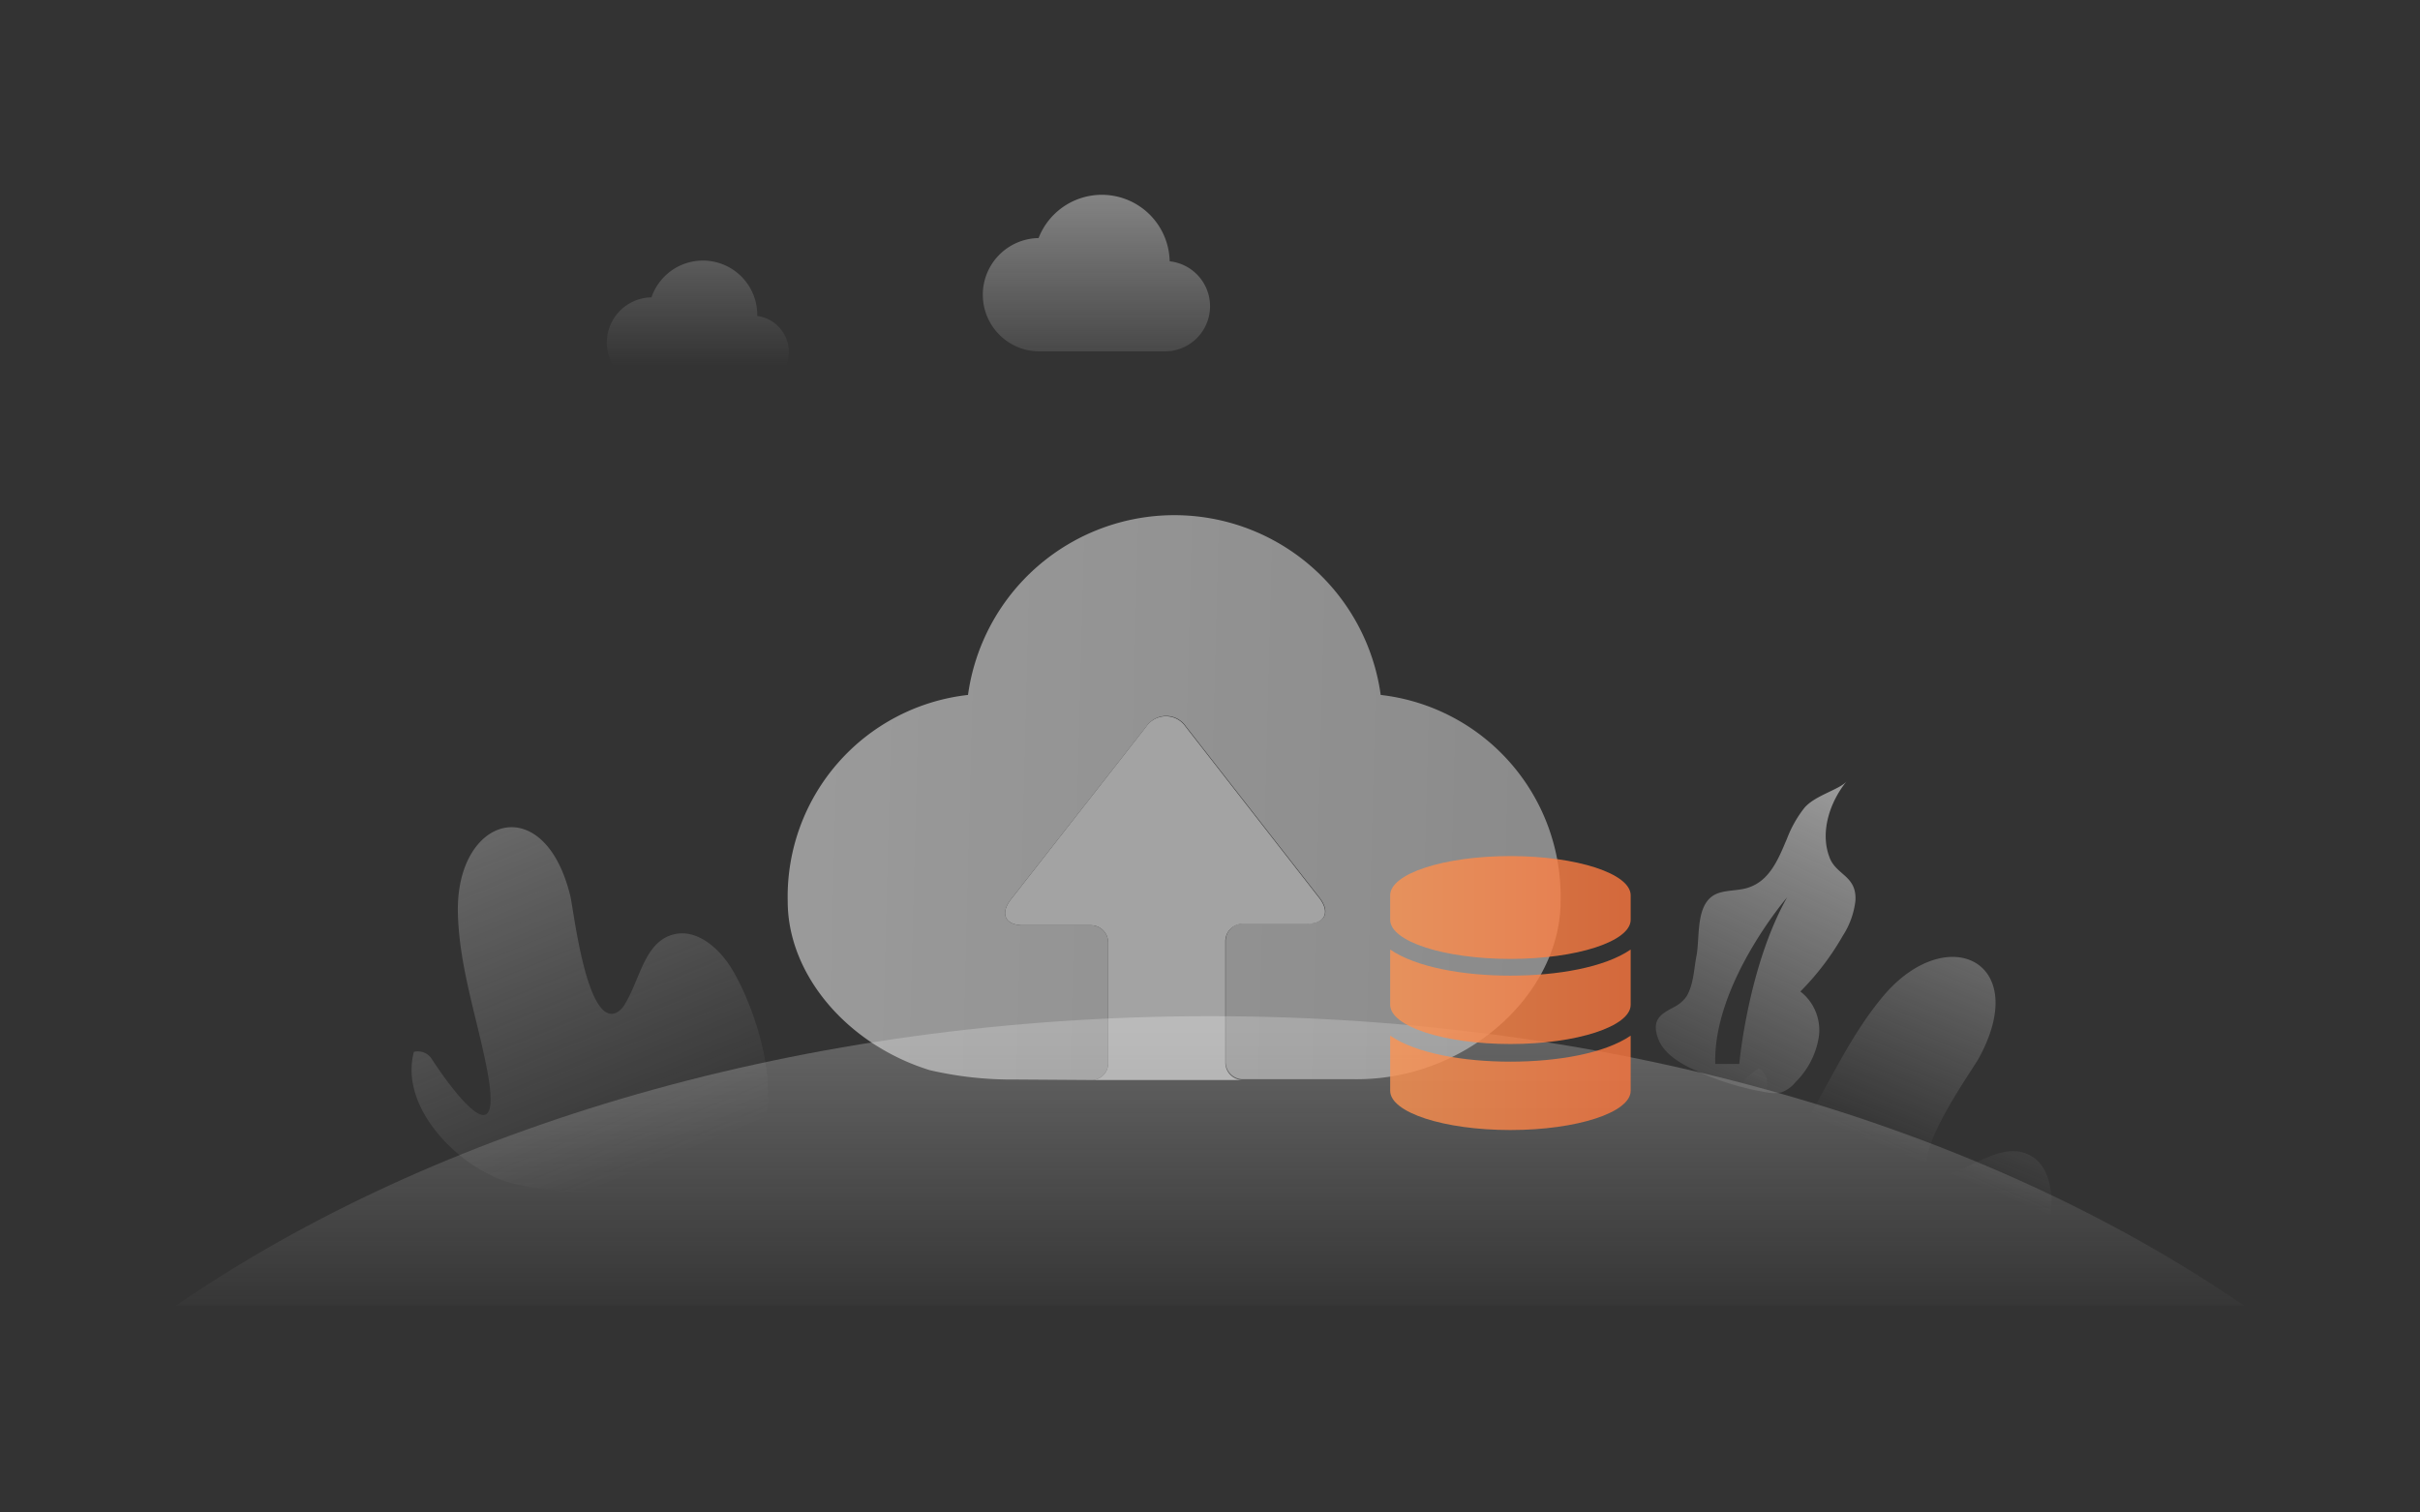 <svg id="图层_1" data-name="图层 1" xmlns="http://www.w3.org/2000/svg" xmlns:xlink="http://www.w3.org/1999/xlink" viewBox="0 0 240 150"><rect x="0" y="0" width="240" height="150" fill="#333333" stroke="none"/><defs><style>.cls-1{fill:url(#未命名的渐变);}.cls-2{fill:url(#未命名的渐变_2);}.cls-3{fill:url(#未命名的渐变_3);}.cls-4{fill:url(#未命名的渐变_4);}.cls-5{fill:url(#未命名的渐变_5);}.cls-6{fill:url(#未命名的渐变_6);}.cls-7{opacity:0.55;}.cls-8{fill:url(#未命名的渐变_25);}.cls-9{fill:#fff;}.cls-10{opacity:0.8;fill:url(#未命名的渐变_22);}</style><linearGradient id="未命名的渐变" x1="2062.31" y1="1162.78" x2="2062.95" y2="1161.2" gradientTransform="matrix(63.93, 0, 0, -65.41, -131819.77, 76069.2)" gradientUnits="userSpaceOnUse"><stop offset="0" stop-color="#d2d2d2"/><stop offset="1" stop-color="#d2d2d2" stop-opacity="0"/></linearGradient><linearGradient id="未命名的渐变_2" x1="2059.24" y1="1162.79" x2="2058.89" y2="1161.87" gradientTransform="matrix(59.26, 0, 0, -64.97, -121816.66, 75603.41)" xlink:href="#未命名的渐变"/><linearGradient id="未命名的渐变_3" x1="2090.32" y1="1164.92" x2="2090.32" y2="1163.14" gradientTransform="matrix(370.52, 0, 0, -51.85, -774383.84, 60440.36)" xlink:href="#未命名的渐变"/><linearGradient id="未命名的渐变_4" x1="2034.96" y1="1163.36" x2="2034.62" y2="1162.24" gradientTransform="matrix(35.77, 0, 0, -55.85, -72613.77, 65024.33)" xlink:href="#未命名的渐变"/><linearGradient id="未命名的渐变_5" x1="2031.6" y1="1171.19" x2="2031.6" y2="1169.36" gradientTransform="matrix(32.84, 0, 0, -22.82, -66645.05, 26721.24)" xlink:href="#未命名的渐变"/><linearGradient id="未命名的渐变_6" x1="2043.22" y1="1168.07" x2="2043.22" y2="1166.58" gradientTransform="matrix(40.65, 0, 0, -28.39, -82951.98, 33159.73)" xlink:href="#未命名的渐变"/><linearGradient id="未命名的渐变_25" x1="36.29" y1="77.19" x2="266.75" y2="83.18" gradientUnits="userSpaceOnUse"><stop offset="0" stop-color="#fff"/><stop offset="0.67" stop-color="#c5c5c5"/></linearGradient><linearGradient id="未命名的渐变_22" x1="137.87" y1="98.49" x2="161.72" y2="98.49" gradientUnits="userSpaceOnUse"><stop offset="0" stop-color="#fd9351"/><stop offset="1" stop-color="#fd763e"/></linearGradient></defs><g id="编组-2"><path id="路径" class="cls-1" d="M48.83,116.62c-4.38-2-9.13-7.29-7.78-12.3a1.63,1.63,0,0,1,1.76.69s7.6,11.87,5.47.95c-1-5.13-2.74-10.1-2.87-15.4C45.18,80.93,54,78.25,56.57,88.9c.33,1.41,1.62,12.85,4.54,11.54a2.1,2.1,0,0,0,.88-.89c1.48-2.43,1.92-6,4.64-6.83,2.39-.75,4.74,1.32,6,3.46,2.61,4.34,6.09,15.15.76,18.81s-18.78,4.24-24.53,1.68Z"/><path id="路径-2" data-name="路径" class="cls-2" d="M171.91,120.3c-1.93-4.41-1.88-11.53,2.5-14.35a1.63,1.63,0,0,1,.82,1.72s-2.33,13.9,3.42,4.37c2.73-4.49,4.78-9.32,8.2-13.35,6.28-7.34,14.65-3.35,9.4,6.25-.69,1.27-7.43,10.62-4.38,11.62a2.14,2.14,0,0,0,1.25-.08c2.73-.81,5.46-3.16,8-2,2.26,1,2.62,4.15,2.14,6.6-1,5-5.81,10.53-12.22,9.67s-16.64-4.67-19.16-10.43Z"/><path id="路径-3" data-name="路径" class="cls-3" d="M222.54,129.48c-25.76-17.68-62.18-28.7-102.54-28.7s-76.78,11-102.54,28.7Z"/><path id="形状结合" class="cls-4" d="M183.14,77.48c-1.63,2-2.68,5-1.7,7.55.67,1.79,2.71,1.8,2.57,4.29a8.07,8.07,0,0,1-1.25,3.48,26.34,26.34,0,0,1-4.21,5.53,4.86,4.86,0,0,1,1.83,4.5,8.09,8.09,0,0,1-2.31,4.49,3.24,3.24,0,0,1-1.36,1,3.47,3.47,0,0,1-1.57,0A27.45,27.45,0,0,1,167.8,106c-1.44-.69-2.92-1.64-3.41-3.14-.57-1.72.33-2.27,1.31-2.81l.25-.14a3.36,3.36,0,0,0,1.3-1.08c.72-1.18.74-2.75,1-4.06.37-1.93-.18-5.46,2.24-6.22.94-.29,2-.22,2.89-.52,2-.65,2.88-2.57,3.69-4.5l.15-.35a11.63,11.63,0,0,1,1.68-3C179.91,78.9,182.46,78.31,183.14,77.48ZM177.23,89s-7.36,8.58-7.12,16.52h2.38S173.35,95.9,177.23,89Z"/><path id="路径-4" data-name="路径" class="cls-5" d="M75.1,31.32h0a5.39,5.39,0,0,0-10.49-1.83,4.49,4.49,0,1,0,.14,9h9.9a3.59,3.59,0,0,0,.45-7.15Z"/><path id="路径-5" data-name="路径" class="cls-6" d="M116,25.89v0A6.73,6.73,0,0,0,103,23.61a5.62,5.62,0,0,0,.18,11.24h12.3a4.48,4.48,0,0,0,.56-8.93Z"/></g><g id="编组" class="cls-7"><path id="路径-6" data-name="路径" class="cls-8" d="M100.67,107.06a35.88,35.88,0,0,1-8.47-.93C84,103.59,78.12,96.64,78.12,89.39A20.13,20.13,0,0,1,96,68.92a20.66,20.66,0,0,1,40.93,0,20.13,20.13,0,0,1,17.84,20.47c0,7.52-6.32,14.79-15,17a21.66,21.66,0,0,1-5.5.64h-11a1.72,1.72,0,0,1-1.72-1.72v-12a1.73,1.73,0,0,1,1.72-1.72h6.38c1.8,0,2.3-1.14,1.23-2.54l-13.26-17a2.37,2.37,0,0,0-3.93,0L100.24,89.22c-1.07,1.39-.57,2.54,1.22,2.54h6.72a1.71,1.71,0,0,1,1.72,1.72v12a1.65,1.65,0,0,1-1.72,1.63Z"/><path id="路径-7" data-name="路径" class="cls-9" d="M121.52,105.34v-12a1.73,1.73,0,0,1,1.72-1.72h6.38c1.8,0,2.3-1.14,1.23-2.54l-13.26-17a2.37,2.37,0,0,0-3.93,0L100.24,89.22c-1.07,1.39-.57,2.54,1.22,2.54h6.72a1.71,1.71,0,0,1,1.72,1.72v12a1.65,1.65,0,0,1-1.72,1.63h15.06A1.72,1.72,0,0,1,121.52,105.34Z"/></g><path id="形状" class="cls-10" d="M161.72,88.79v2.43c0,2.14-5.34,3.88-11.93,3.88s-11.92-1.74-11.92-3.88V88.79c0-2.15,5.34-3.89,11.92-3.89S161.72,86.64,161.72,88.79Zm0,5.38v5.48c0,2.14-5.34,3.89-11.93,3.89s-11.92-1.75-11.92-3.89V94.17c2.56,1.76,7.25,2.59,11.92,2.59S159.15,95.94,161.72,94.17Zm0,8.54v5.47c0,2.15-5.34,3.89-11.93,3.89s-11.92-1.74-11.92-3.89v-5.47c2.56,1.76,7.25,2.58,11.92,2.58S159.15,104.47,161.72,102.71Z"/></svg>